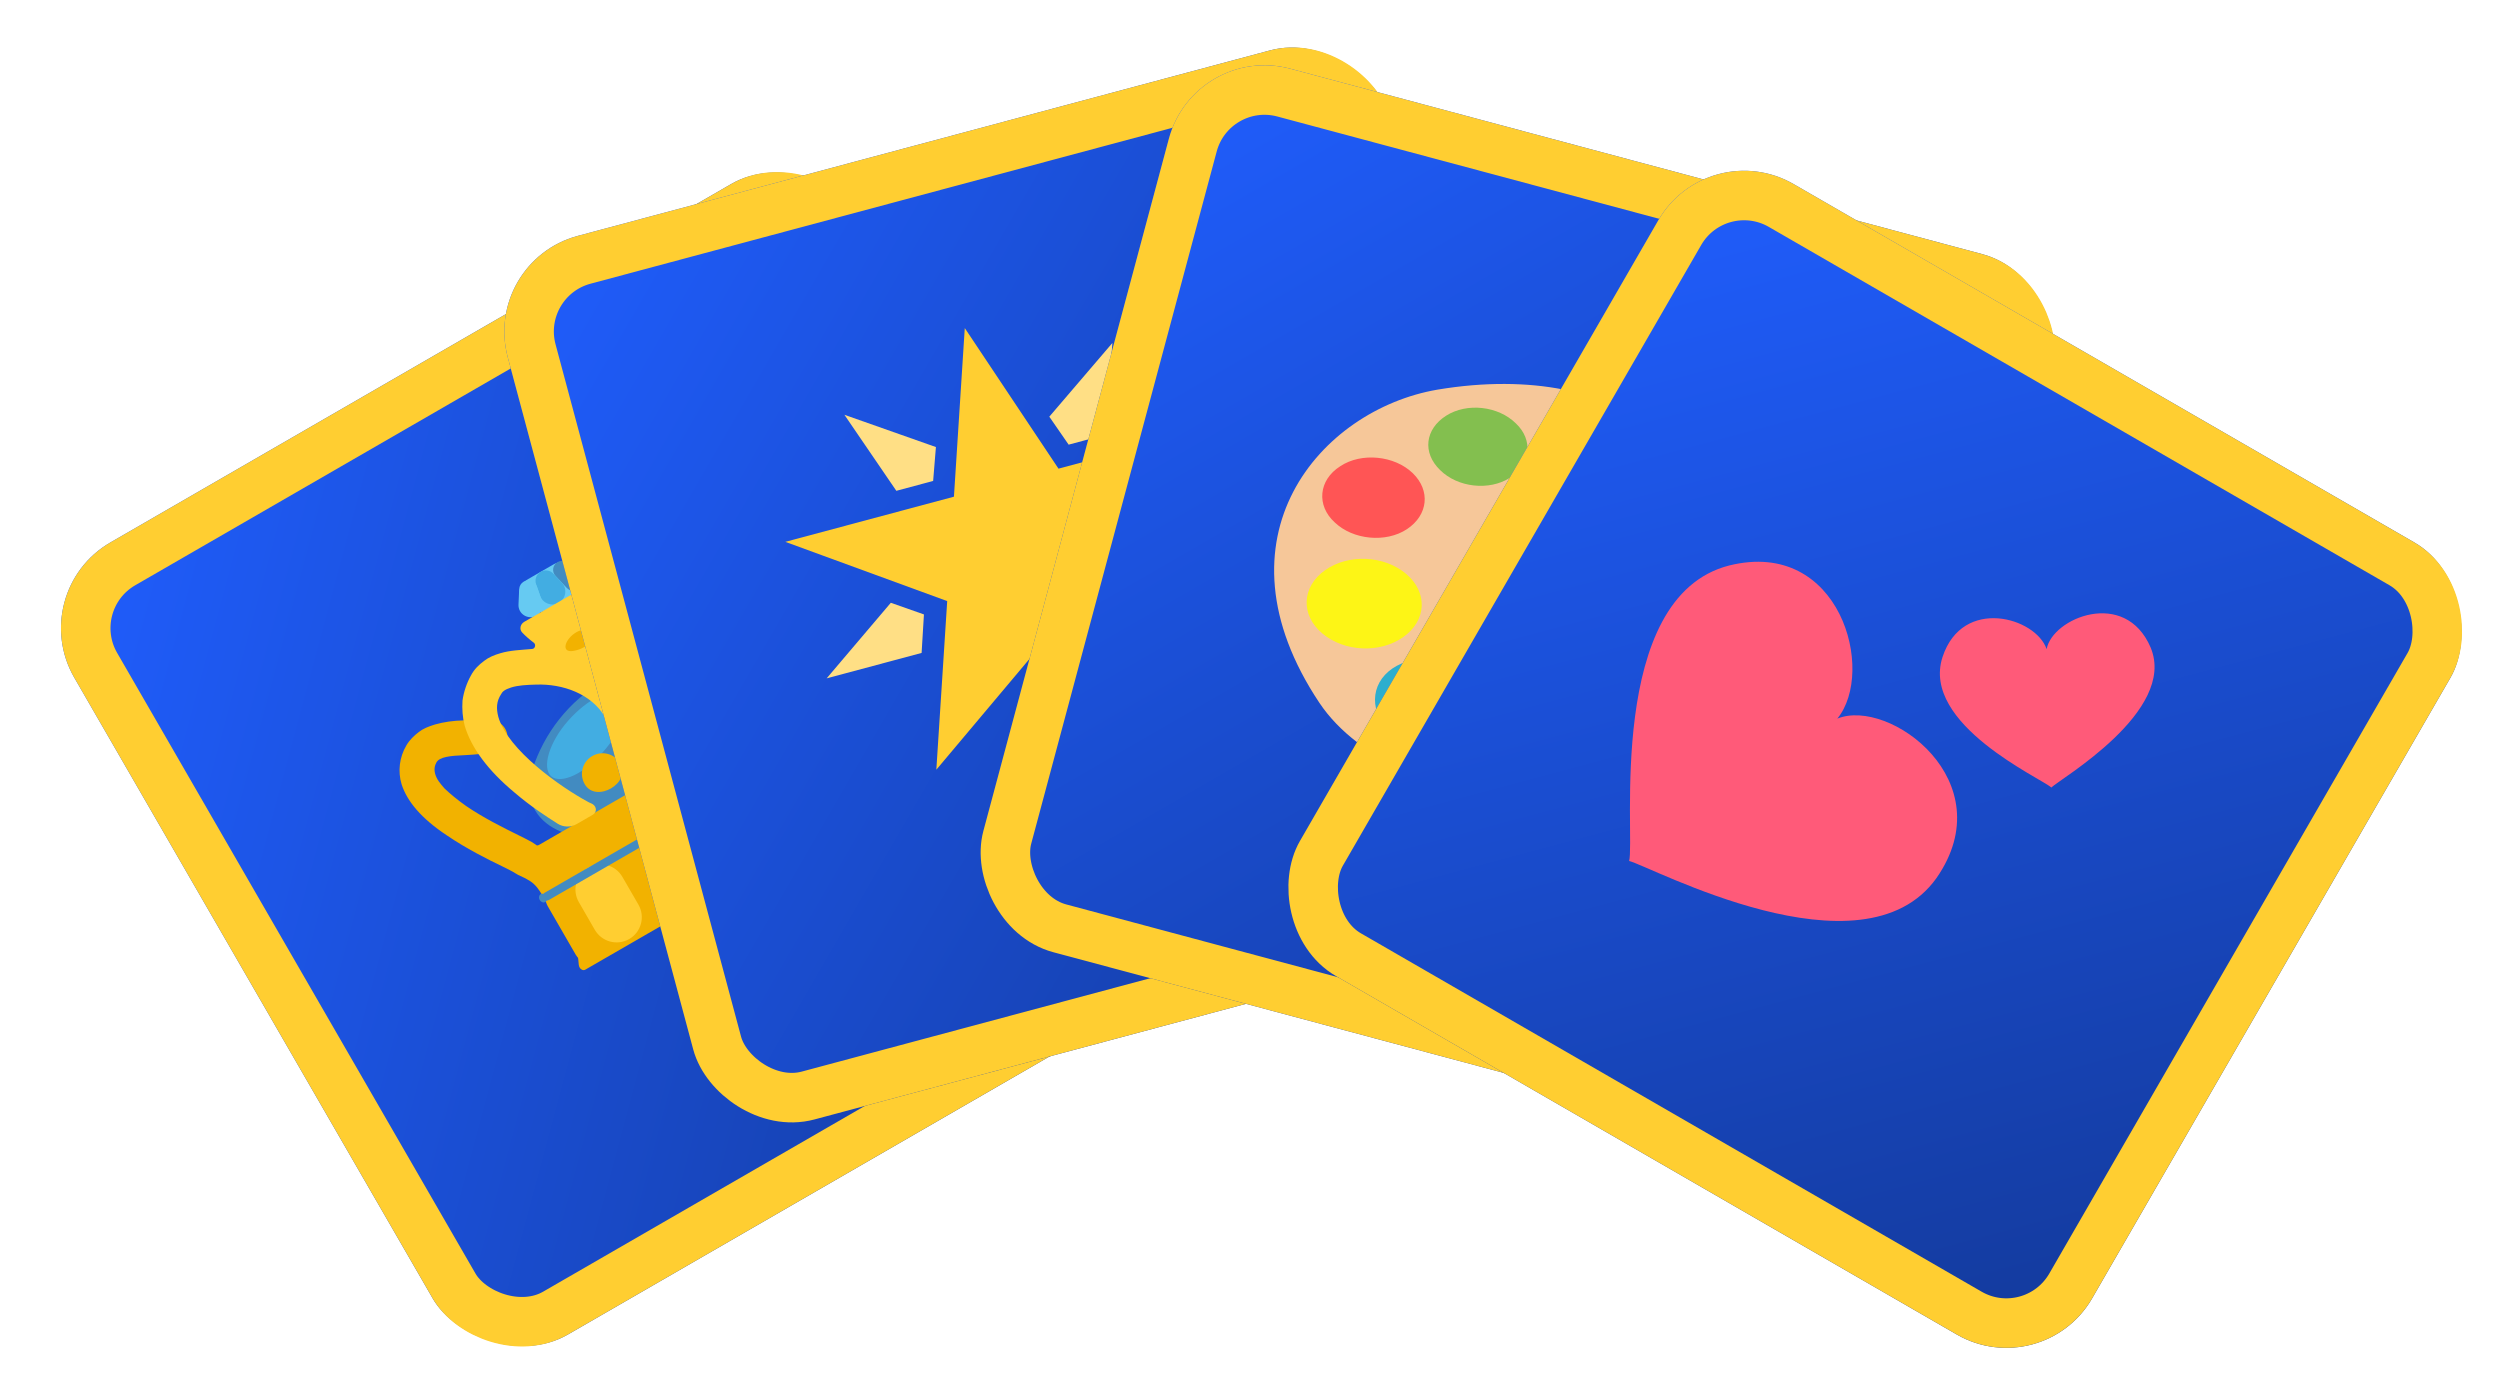 <svg width="101" height="56" viewBox="0 0 101 56" fill="none" xmlns="http://www.w3.org/2000/svg">
<g id="cards">
<g id="card-1">
<g id="Rectangle 9" filter="url(#filter0_d_71_73)">
<rect y="22.912" width="36.955" height="36.955" rx="4" transform="rotate(-30 0 22.912)" fill="url(#paint0_linear_71_73)"/>
<rect x="1.366" y="23.278" width="34.955" height="34.955" rx="3" transform="rotate(-30 1.366 23.278)" stroke="#FFCE31" stroke-width="2"/>
</g>
<g id="&#240;&#159;&#166;&#134; emoji &#34;crown&#34;">
<path id="Vector" d="M32.819 29.184C32.821 29.186 32.818 29.189 32.816 29.186C30.795 26.634 27.227 25.864 24.407 27.492C22.975 28.319 21.982 29.622 21.506 31.098C20.759 33.417 23.554 34.531 25.664 33.313L32.817 29.183C32.818 29.183 32.819 29.183 32.819 29.184V29.184Z" fill="#428BC1"/>
<path id="Vector_2" d="M32.127 22.501C31.744 22.082 31.234 21.878 30.669 21.885C30.42 21.886 30.176 21.956 29.947 22.052C29.745 22.134 29.573 22.268 29.418 22.429C29.144 22.694 28.916 23.039 28.699 23.342C28.567 23.531 28.44 23.717 28.309 23.882C28.066 24.189 27.953 24.637 28.149 24.976V24.976C28.344 25.315 28.783 25.433 29.063 25.159C29.386 24.843 29.639 24.469 29.865 24.128C30.233 23.595 30.461 23.25 30.709 23.249C30.889 23.252 31.03 23.312 31.134 23.43C31.253 23.575 31.377 23.789 31.462 24.06C31.562 24.357 31.599 24.728 31.639 25.167C31.704 26.019 31.646 26.906 31.604 27.571C31.605 27.791 31.594 27.989 31.578 28.138C31.574 28.175 31.573 28.213 31.575 28.251L31.584 28.387C31.584 28.396 31.588 28.406 31.589 28.415V28.415C31.592 28.447 31.566 28.482 31.539 28.498L21.765 34.141C21.738 34.157 21.694 34.162 21.668 34.143V34.143C21.66 34.138 21.654 34.129 21.646 34.124L21.485 34.018C21.328 33.931 21.129 33.832 20.93 33.734C20.332 33.438 19.536 33.044 18.83 32.562C18.47 32.308 18.194 32.076 17.96 31.855C17.875 31.758 17.799 31.668 17.738 31.584C17.595 31.386 17.502 31.126 17.588 30.897C17.6 30.864 17.616 30.831 17.634 30.798C17.759 30.583 18.156 30.532 18.817 30.506C19.23 30.481 19.673 30.455 20.112 30.33C20.489 30.224 20.606 29.783 20.41 29.444V29.444C20.215 29.105 19.769 28.979 19.382 29.036C19.173 29.067 18.949 29.084 18.72 29.104C18.334 29.113 17.936 29.165 17.57 29.27C17.299 29.355 17.097 29.436 16.925 29.57C16.727 29.72 16.544 29.897 16.419 30.112C16.131 30.598 16.069 31.168 16.224 31.683C16.445 32.374 17.025 33.071 18.06 33.754C18.823 34.274 19.677 34.706 20.317 35.013C20.516 35.111 20.715 35.21 20.83 35.286V35.286C20.954 35.368 21.097 35.416 21.228 35.486C21.298 35.524 21.362 35.562 21.423 35.601C21.636 35.738 21.783 35.951 21.91 36.17L23.323 38.619C23.399 38.749 23.343 38.962 23.419 39.092V39.092C23.465 39.172 23.565 39.222 23.645 39.175L34.932 32.659C35.012 32.612 35.035 32.528 34.973 32.421V32.421C34.9 32.294 34.688 32.235 34.614 32.107L33.287 29.808C33.111 29.505 32.987 29.172 32.978 28.822C32.975 28.729 32.974 28.63 32.972 28.524V28.524C32.963 28.377 32.981 28.227 32.987 28.079C32.991 27.97 32.999 27.846 33.007 27.722C33.034 27.03 33.087 26.074 33.045 25.138C32.944 23.916 32.631 23.065 32.127 22.501Z" fill="#F2B200"/>
<path id="Vector_3" d="M25.078 28.101C25.458 28.451 25.161 29.477 24.385 30.351C23.625 31.253 22.671 31.697 22.265 31.362C21.885 31.012 22.182 29.987 22.958 29.112C23.734 28.237 24.672 27.767 25.078 28.101Z" fill="#42ADE2"/>
<path id="Vector_4" d="M27.248 33.893C27.044 33.539 27.165 33.087 27.519 32.883V32.883C27.872 32.678 28.325 32.8 28.529 33.153L29.453 34.754C29.658 35.108 29.536 35.56 29.183 35.764V35.764C28.829 35.969 28.377 35.848 28.172 35.494L27.248 33.893Z" fill="#FFDD7D"/>
<path id="Vector_5" d="M29.436 32.63C29.232 32.276 29.353 31.824 29.707 31.619V31.619C30.061 31.415 30.513 31.536 30.717 31.89L31.642 33.491C31.846 33.845 31.724 34.297 31.371 34.501V34.501C31.017 34.706 30.565 34.584 30.361 34.231L29.436 32.63Z" fill="#FFCE31"/>
<path id="Vector_6" d="M28.421 32.967C28.277 32.716 28.362 32.396 28.613 32.251V32.251C28.863 32.106 29.184 32.192 29.328 32.443L30.468 34.417C30.613 34.668 30.527 34.988 30.277 35.133V35.133C30.026 35.278 29.706 35.192 29.561 34.941L28.421 32.967Z" fill="white"/>
<path id="Vector_7" d="M31.517 31.179C31.372 30.929 31.458 30.609 31.708 30.464V30.464C31.959 30.319 32.279 30.405 32.424 30.656L33.564 32.63C33.709 32.881 33.623 33.201 33.372 33.346V33.346C33.122 33.49 32.801 33.405 32.657 33.154L31.517 31.179Z" fill="#FFCE31"/>
<path id="Vector_8" d="M22.124 36.602C21.979 36.352 22.065 36.032 22.315 35.887V35.887C22.566 35.742 22.886 35.828 23.031 36.079L24.171 38.053C24.316 38.304 24.23 38.624 23.979 38.769V38.769C23.729 38.913 23.408 38.828 23.264 38.577L22.124 36.602Z" fill="#F2B200"/>
<path id="Vector_9" d="M23.384 36.444C23.104 35.958 23.27 35.336 23.756 35.055V35.055C24.243 34.774 24.865 34.941 25.145 35.427L25.793 36.548C26.073 37.034 25.907 37.656 25.42 37.937V37.937C24.934 38.218 24.312 38.051 24.031 37.565L23.384 36.444Z" fill="#FFCE31"/>
<path id="Vector_10" d="M25.064 30.849V30.849C25.516 31.632 24.075 32.464 23.623 31.681V31.681C23.392 31.281 23.527 30.776 23.927 30.544C24.328 30.313 24.833 30.449 25.064 30.849ZM28.399 28.923V28.923C28.851 29.706 27.41 30.538 26.958 29.755V29.755C26.727 29.355 26.863 28.85 27.263 28.619C27.663 28.388 28.168 28.523 28.399 28.923Z" fill="#F2B200"/>
<path id="Vector_11" d="M23.037 22.778C23.561 23.031 23.588 23.767 23.084 24.058L22.052 24.654C21.557 24.94 20.941 24.566 20.967 23.994V23.994C20.978 23.747 21.114 23.523 21.328 23.4L22.36 22.803C22.568 22.684 22.821 22.674 23.037 22.778V22.778Z" fill="#66CAF2"/>
<path id="Vector_12" d="M21.817 31.946C21.278 32.464 20.763 31.915 21.298 31.393V31.393C21.839 30.864 22.363 31.422 21.817 31.946V31.946ZM29.372 26.725C30.1 26.517 30.309 27.25 29.581 27.458V27.458C28.853 27.666 28.643 26.933 29.372 26.725V26.725ZM25.491 29.348C24.828 29.734 24.422 29.055 25.088 28.673V28.673C25.748 28.296 26.148 28.965 25.491 29.348V29.348Z" fill="#FFCE31"/>
<path id="Vector_13" d="M22.526 22.708C22.325 22.824 22.284 23.098 22.444 23.268L22.888 23.741C23.041 23.905 23.287 23.941 23.48 23.829V23.829C23.816 23.635 23.798 23.145 23.449 22.977L22.864 22.695C22.757 22.643 22.63 22.648 22.526 22.708V22.708Z" fill="#428BC1"/>
<path id="Vector_14" d="M22.359 23.178C22.226 23.036 22.013 23.004 21.844 23.102V23.102C21.67 23.202 21.592 23.412 21.658 23.601L21.821 24.069C21.928 24.379 22.293 24.515 22.577 24.351V24.351C22.869 24.182 22.928 23.785 22.697 23.538L22.359 23.178Z" fill="#42ADE2"/>
<path id="Vector_15" d="M21.159 23.497C21.359 23.382 21.615 23.477 21.691 23.695L21.896 24.286C21.973 24.507 21.882 24.752 21.679 24.869V24.869C21.345 25.062 20.93 24.81 20.947 24.425L20.975 23.8C20.981 23.674 21.05 23.56 21.159 23.497V23.497Z" fill="#66CAF2"/>
<path id="Vector_16" d="M27.165 32.269C26.662 32.55 26.481 32.237 26.98 31.949V31.949V31.949C27.478 31.661 27.663 31.981 27.165 32.269V32.269V32.269Z" fill="#FFDD7D"/>
<g id="Group">
<path id="Vector_17" d="M21.947 36.295C21.9 36.215 21.927 36.111 22.009 36.064L33.002 29.717C33.084 29.67 33.187 29.698 33.234 29.779V29.779C33.281 29.86 33.253 29.963 33.172 30.01L22.178 36.358C22.097 36.404 21.993 36.377 21.947 36.295V36.295Z" fill="#428BC1"/>
<path id="Vector_18" d="M22.031 36.442C22.105 36.4 22.123 36.294 22.072 36.205C22.021 36.117 21.92 36.08 21.846 36.122C21.773 36.165 21.754 36.271 21.805 36.359C21.857 36.448 21.958 36.485 22.031 36.442Z" fill="#428BC1"/>
<path id="Vector_19" d="M33.345 29.91C33.419 29.868 33.437 29.761 33.386 29.673C33.335 29.585 33.234 29.547 33.16 29.59C33.087 29.632 33.069 29.739 33.12 29.827C33.171 29.916 33.272 29.953 33.345 29.91Z" fill="#428BC1"/>
</g>
<path id="Vector_20" d="M28.781 23.544C28.531 23.297 28.27 23.092 27.945 22.959C27.619 22.827 27.283 22.737 26.897 22.746C26.622 22.763 26.362 22.806 26.106 22.918C25.904 22.999 25.706 23.149 25.523 23.326C25.225 23.604 24.987 23.987 24.735 24.346C24.731 24.351 24.728 24.355 24.725 24.361V24.361C24.672 24.464 24.494 24.41 24.48 24.294C24.452 24.059 24.41 23.847 24.356 23.669C24.302 23.493 24.099 23.437 23.939 23.529L21.181 25.121C21.022 25.213 20.969 25.417 21.095 25.552C21.22 25.686 21.381 25.827 21.567 25.967C21.662 26.039 21.619 26.21 21.5 26.218V26.218C21.061 26.258 20.606 26.271 20.213 26.391C19.969 26.461 19.74 26.558 19.569 26.692C19.344 26.858 19.161 27.034 19.025 27.291C18.851 27.605 18.733 27.957 18.685 28.305C18.664 28.638 18.685 28.982 18.774 29.322C19.034 30.203 19.711 31.129 20.8 32.03C21.433 32.572 22.074 32.989 22.525 33.275C22.758 33.424 23.056 33.431 23.296 33.293L23.948 32.916C24.119 32.818 24.112 32.598 23.948 32.49V32.49C23.89 32.452 23.806 32.429 23.748 32.391C22.664 31.807 20.517 30.307 20.133 28.964C20.044 28.624 20.054 28.334 20.244 28.046C20.293 27.947 20.384 27.858 20.655 27.773C20.926 27.688 21.27 27.667 21.656 27.658V27.658C22.735 27.618 23.901 28.034 24.441 28.969L25.696 31.142C25.887 31.474 26.311 31.587 26.643 31.396V31.396C26.974 31.205 27.088 30.781 26.897 30.449L25.656 28.3C25.108 27.351 25.322 26.107 25.925 25.193V25.193C26.142 24.89 26.316 24.576 26.526 24.384C26.735 24.192 26.857 24.157 26.968 24.164C27.285 24.159 27.569 24.279 27.818 24.527C28.789 25.532 29 28.114 28.979 29.372C28.982 29.433 28.965 29.507 28.964 29.571C28.963 29.586 28.963 29.602 28.962 29.617V29.617C28.942 29.803 29.152 29.912 29.314 29.818L30.014 29.414C30.239 29.284 30.382 29.046 30.375 28.786C30.359 28.253 30.295 27.471 30.14 26.638C29.877 25.259 29.414 24.21 28.781 23.544Z" fill="#FFCE31"/>
<path id="Vector_21" d="M23.282 25.544V25.544C22.827 25.807 22.638 26.383 23.157 26.298C23.315 26.273 23.472 26.218 23.621 26.132C23.765 26.049 23.888 25.942 23.988 25.817C24.305 25.426 23.718 25.293 23.282 25.544V25.544Z" fill="#F2B200"/>
</g>
</g>
<g id="card-2">
<g id="Rectangle 10" filter="url(#filter1_d_71_73)">
<rect x="18.477" y="9.565" width="36.955" height="36.955" rx="4" transform="rotate(-15 18.477 9.565)" fill="url(#paint1_linear_71_73)"/>
<rect x="19.702" y="10.272" width="34.955" height="34.955" rx="3" transform="rotate(-15 19.702 10.272)" stroke="#FFCE31" stroke-width="2"/>
</g>
<g id="&#240;&#159;&#166;&#134; emoji &#34;glowing star&#34;">
<path id="Vector_22" d="M49.575 17.109L42.763 18.934L38.977 13.254L38.539 20.066L31.727 21.891L38.267 24.284L37.828 31.096L42.325 25.747L48.864 28.139L45.078 22.459L49.575 17.109Z" fill="#FFCE31"/>
<path id="Vector_23" d="M44.66 17.565L44.941 13.855L42.392 16.834L43.173 17.964L44.66 17.565ZM41.584 27.858L43.76 31.101L44.023 27.205L42.58 26.699L41.584 27.858ZM47.114 21.371L46.191 22.447L47.05 23.748L50.887 22.719L47.114 21.371ZM37.811 18.061L34.114 16.757L36.212 19.829L37.699 19.43L37.811 18.061ZM35.989 24.352L33.396 27.406L37.233 26.378L37.327 24.823L35.989 24.352Z" fill="#FFDF85"/>
</g>
</g>
<g id="card-3">
<g id="Rectangle 11" filter="url(#filter2_d_71_73)">
<rect x="47.258" y="0.739" width="36.955" height="36.955" rx="4" transform="rotate(15 47.258 0.739)" fill="url(#paint2_linear_71_73)"/>
<rect x="47.965" y="1.964" width="34.955" height="34.955" rx="3" transform="rotate(15 47.965 1.964)" stroke="#FFCE31" stroke-width="2"/>
</g>
<g id="&#240;&#159;&#166;&#134; emoji &#34;artist palette&#34;">
<path id="Vector_24" d="M66.525 22.599C70.345 18.81 65.743 14.453 58.066 15.743C53.355 16.553 48.847 21.72 53.305 28.396C56.467 33.132 67.455 33.877 68.571 29.714C69.806 25.104 62.5 26.557 66.525 22.599ZM66.022 30.306C64.998 30.796 63.689 30.446 63.048 29.509C62.406 28.572 62.574 27.948 63.597 27.457C64.621 26.966 65.93 27.317 66.571 28.254C67.213 29.191 67.016 29.807 66.022 30.306Z" fill="#F6C799"/>
<path id="Vector_25" d="M59.934 27.686C59.204 26.726 57.746 26.335 56.633 26.802C55.52 27.269 55.217 28.399 55.948 29.36C56.679 30.32 58.136 30.711 59.249 30.244C60.332 29.769 60.643 28.61 59.934 27.686Z" fill="#2CAECE"/>
<path id="Vector_26" d="M56.806 23.183C55.922 22.436 54.475 22.367 53.53 23.038C52.585 23.709 52.536 24.844 53.42 25.59C54.303 26.337 55.751 26.406 56.696 25.735C57.641 25.064 57.69 23.93 56.806 23.183Z" fill="#FDF516"/>
<path id="Vector_27" d="M57.069 19.11C56.334 18.403 54.999 18.268 54.146 18.836C53.263 19.396 53.178 20.426 53.921 21.103C54.656 21.81 55.99 21.944 56.844 21.376C57.697 20.808 57.804 19.817 57.069 19.11Z" fill="#FF5555"/>
<path id="Vector_28" d="M61.24 17.104C60.535 16.405 59.268 16.256 58.422 16.795C57.577 17.333 57.449 18.287 58.184 18.994C58.889 19.693 60.156 19.841 61.001 19.303C61.847 18.764 61.953 17.773 61.24 17.104Z" fill="#83BF4F"/>
<path id="Vector_29" d="M66.175 18.075C65.664 17.365 64.596 16.951 63.727 17.101C62.888 17.258 62.599 17.978 63.11 18.688C63.621 19.399 64.689 19.813 65.558 19.663C66.405 19.476 66.656 18.778 66.175 18.075Z" fill="#9156B7"/>
<path id="Vector_30" d="M62.195 27.336C61.463 27.809 58.457 27.609 58.457 27.609C58.457 27.609 59.866 26.871 60.825 25.312C61.279 24.572 62.438 24.883 62.824 25.465C63.218 26.017 62.928 26.863 62.195 27.336Z" fill="#947151"/>
<path id="Vector_31" d="M70.131 19.964C70.437 20.014 70.866 20.671 70.824 20.947C70.571 22.249 63.991 25.395 63.991 25.395L63.298 24.412C63.298 24.412 68.799 19.703 70.131 19.964Z" fill="#666666"/>
<path id="Vector_32" d="M62.293 25.067L62.986 26.05L63.991 25.395L63.298 24.412L62.293 25.067Z" fill="#CCCCCC"/>
</g>
</g>
<g id="card-4">
<g id="Rectangle 12" filter="url(#filter3_d_71_73)">
<rect x="67.996" y="4.435" width="36.955" height="36.955" rx="4" transform="rotate(30 67.996 4.435)" fill="url(#paint3_linear_71_73)"/>
<rect x="68.362" y="5.801" width="34.955" height="34.955" rx="3" transform="rotate(30 68.362 5.801)" stroke="#FFCE31" stroke-width="2"/>
</g>
<g id="&#240;&#159;&#166;&#134; emoji &#34;two hearts&#34;">
<path id="Vector_33" d="M74.228 29.032C75.793 27.123 74.349 21.733 69.862 22.845C64.855 24.119 66.066 33.86 65.817 34.784C66.635 34.971 75.248 39.659 78.234 35.474C80.954 31.563 76.324 28.177 74.228 29.032ZM86.886 26.16C85.857 23.75 82.911 24.968 82.684 26.225C82.25 24.942 79.29 24.088 78.48 26.539C77.585 29.261 82.507 31.463 82.873 31.816C83.211 31.477 87.961 28.738 86.886 26.16Z" fill="#FF5A79"/>
</g>
</g>
</g>
<defs>
<filter id="filter0_d_71_73" x="1.463" y="5.898" width="49.554" height="49.554" filterUnits="userSpaceOnUse" color-interpolation-filters="sRGB">
<feFlood flood-opacity="0" result="BackgroundImageFix"/>
<feColorMatrix in="SourceAlpha" type="matrix" values="0 0 0 0 0 0 0 0 0 0 0 0 0 0 0 0 0 0 127 0" result="hardAlpha"/>
<feOffset dx="1" dy="1"/>
<feGaussianBlur stdDeviation="0.5"/>
<feComposite in2="hardAlpha" operator="out"/>
<feColorMatrix type="matrix" values="0 0 0 0 0 0 0 0 0 0 0 0 0 0 0 0 0 0 0.1 0"/>
<feBlend mode="normal" in2="BackgroundImageFix" result="effect1_dropShadow_71_73"/>
<feBlend mode="normal" in="SourceGraphic" in2="effect1_dropShadow_71_73" result="shape"/>
</filter>
<filter id="filter1_d_71_73" x="19.375" y="0.898" width="45.464" height="45.464" filterUnits="userSpaceOnUse" color-interpolation-filters="sRGB">
<feFlood flood-opacity="0" result="BackgroundImageFix"/>
<feColorMatrix in="SourceAlpha" type="matrix" values="0 0 0 0 0 0 0 0 0 0 0 0 0 0 0 0 0 0 127 0" result="hardAlpha"/>
<feOffset dx="1" dy="1"/>
<feGaussianBlur stdDeviation="0.5"/>
<feComposite in2="hardAlpha" operator="out"/>
<feColorMatrix type="matrix" values="0 0 0 0 0 0 0 0 0 0 0 0 0 0 0 0 0 0 0.1 0"/>
<feBlend mode="normal" in2="BackgroundImageFix" result="effect1_dropShadow_71_73"/>
<feBlend mode="normal" in="SourceGraphic" in2="effect1_dropShadow_71_73" result="shape"/>
</filter>
<filter id="filter2_d_71_73" x="38.592" y="1.637" width="45.464" height="45.464" filterUnits="userSpaceOnUse" color-interpolation-filters="sRGB">
<feFlood flood-opacity="0" result="BackgroundImageFix"/>
<feColorMatrix in="SourceAlpha" type="matrix" values="0 0 0 0 0 0 0 0 0 0 0 0 0 0 0 0 0 0 127 0" result="hardAlpha"/>
<feOffset dx="1" dy="1"/>
<feGaussianBlur stdDeviation="0.5"/>
<feComposite in2="hardAlpha" operator="out"/>
<feColorMatrix type="matrix" values="0 0 0 0 0 0 0 0 0 0 0 0 0 0 0 0 0 0 0.1 0"/>
<feBlend mode="normal" in2="BackgroundImageFix" result="effect1_dropShadow_71_73"/>
<feBlend mode="normal" in="SourceGraphic" in2="effect1_dropShadow_71_73" result="shape"/>
</filter>
<filter id="filter3_d_71_73" x="50.983" y="5.898" width="49.554" height="49.554" filterUnits="userSpaceOnUse" color-interpolation-filters="sRGB">
<feFlood flood-opacity="0" result="BackgroundImageFix"/>
<feColorMatrix in="SourceAlpha" type="matrix" values="0 0 0 0 0 0 0 0 0 0 0 0 0 0 0 0 0 0 127 0" result="hardAlpha"/>
<feOffset dx="1" dy="1"/>
<feGaussianBlur stdDeviation="0.5"/>
<feComposite in2="hardAlpha" operator="out"/>
<feColorMatrix type="matrix" values="0 0 0 0 0 0 0 0 0 0 0 0 0 0 0 0 0 0 0.1 0"/>
<feBlend mode="normal" in2="BackgroundImageFix" result="effect1_dropShadow_71_73"/>
<feBlend mode="normal" in="SourceGraphic" in2="effect1_dropShadow_71_73" result="shape"/>
</filter>
<linearGradient id="paint0_linear_71_73" x1="0" y1="22.912" x2="36.955" y2="59.866" gradientUnits="userSpaceOnUse">
<stop stop-color="#205EFF"/>
<stop offset="1" stop-color="#133999"/>
</linearGradient>
<linearGradient id="paint1_linear_71_73" x1="18.477" y1="9.565" x2="55.432" y2="46.519" gradientUnits="userSpaceOnUse">
<stop stop-color="#205EFF"/>
<stop offset="1" stop-color="#133999"/>
</linearGradient>
<linearGradient id="paint2_linear_71_73" x1="47.258" y1="0.739" x2="84.213" y2="37.694" gradientUnits="userSpaceOnUse">
<stop stop-color="#205EFF"/>
<stop offset="1" stop-color="#133999"/>
</linearGradient>
<linearGradient id="paint3_linear_71_73" x1="67.996" y1="4.435" x2="104.951" y2="41.389" gradientUnits="userSpaceOnUse">
<stop stop-color="#205EFF"/>
<stop offset="1" stop-color="#133999"/>
</linearGradient>
</defs>
</svg>
